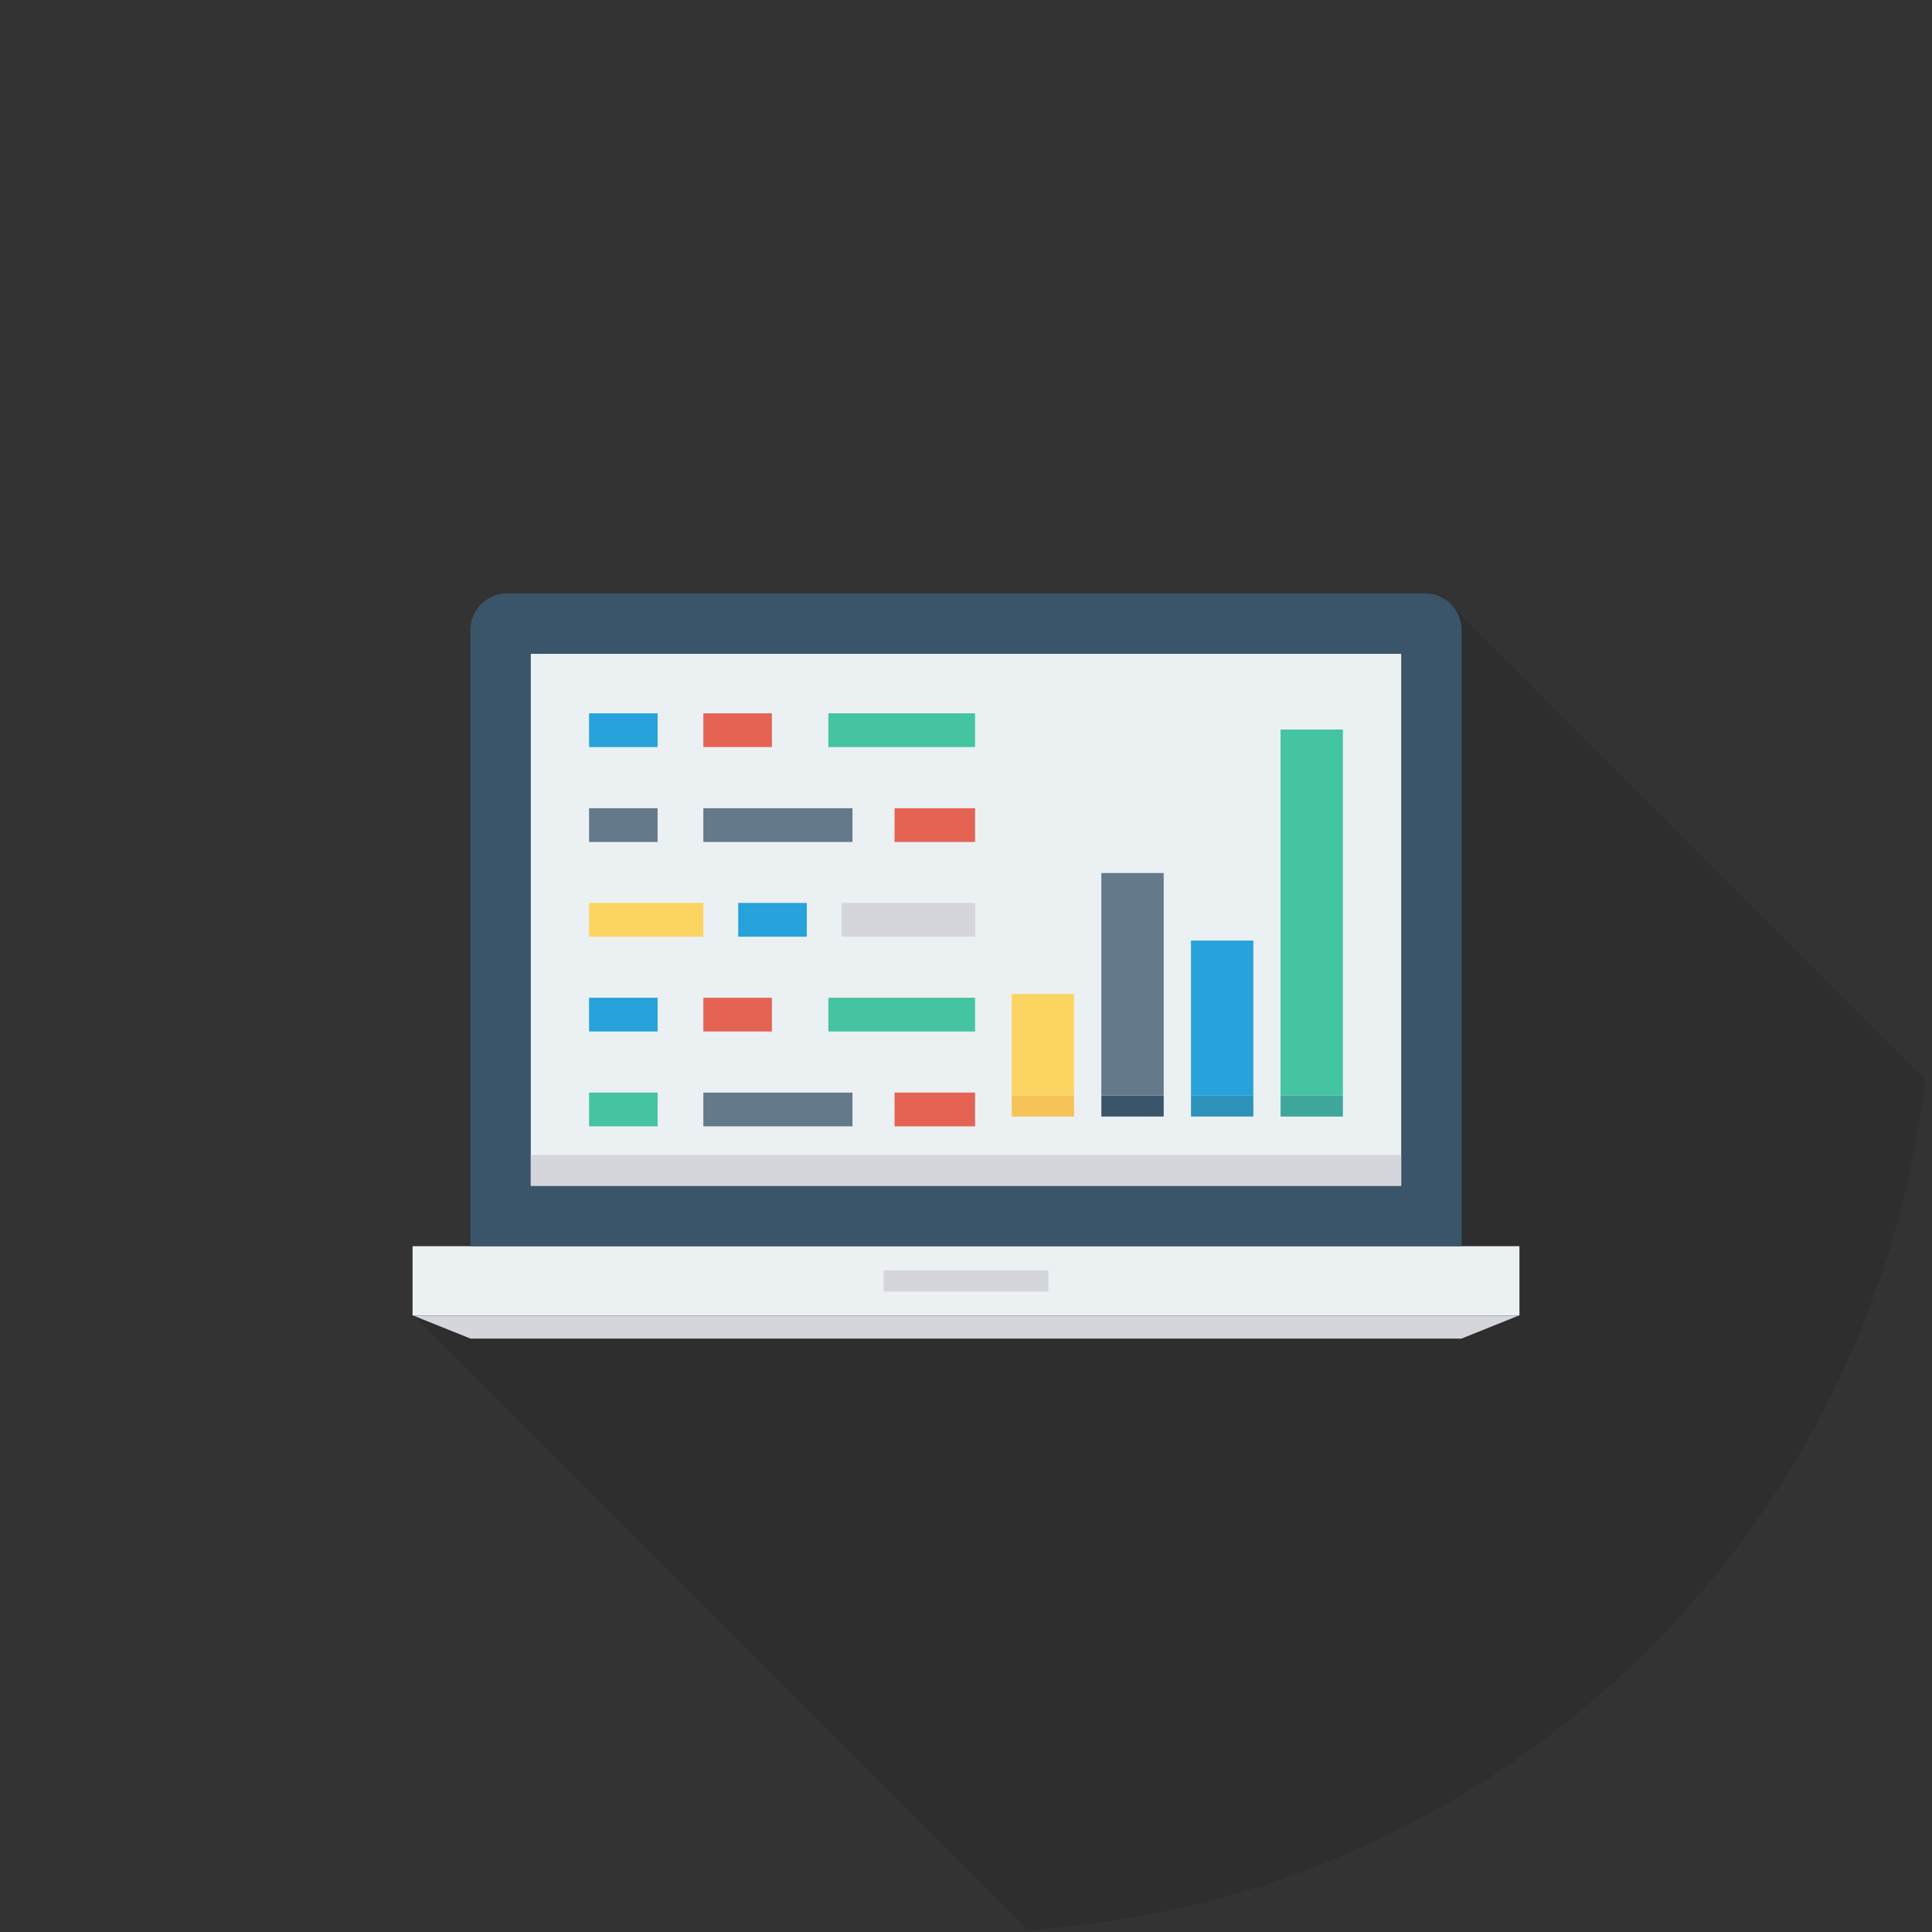 <?xml version="1.0" encoding="iso-8859-1"?>
<!-- Generator: Adobe Illustrator 19.0.0, SVG Export Plug-In . SVG Version: 6.00 Build 0)  -->
<svg version="1.1" id="Capa_1" xmlns="http://www.w3.org/2000/svg" xmlns:xlink="http://www.w3.org/1999/xlink" x="0px" y="0px"
	 viewBox="0 0 491.52 491.52" style="enable-background:new 0 0 491.52 491.52;" xml:space="preserve">
<rect x="0" y="0" width="491.52" height="491.52" fill="#333333" stroke="none"/>
<circle style="fill:transparent" cx="245.76" cy="245.76" r="245.76"/>
<path style="opacity:0.1;enable-background:new    ;" d="M368.64,153.334c-1.638-1.485-3.738-2.355-6.093-2.355H128.973
	c-5.12,0-9.267,4.148-9.267,9.318V317.02H104.96v17.664l156.299,156.299c118.928-7.409,214.888-99.364,228.534-216.496
	L369.562,154.255L368.64,153.334z"/>
<rect x="104.96" y="317.041" style="fill:#EBF0F3;" width="281.6" height="17.638"/>
<polygon style="fill:#D5D6DB;" points="386.397,334.69 105.123,334.69 119.689,340.546 371.831,340.546 "/>
<path style="fill:#3A556A;" d="M362.524,150.974H128.997c-5.146,0-9.317,4.171-9.317,9.317V317.04h252.16V160.291
	C371.84,155.146,367.669,150.974,362.524,150.974z"/>
<rect x="135.04" y="166.339" style="fill:#EBF0F3;" width="221.44" height="135.347"/>
<rect x="135.04" y="293.837" style="fill:#D5D6DB;" width="221.44" height="7.818"/>
<rect x="257.382" y="252.877" style="fill:#FCD462;" width="15.862" height="25.856"/>
<rect x="257.382" y="278.733" style="fill:#F6C358;" width="15.862" height="5.325"/>
<rect x="280.192" y="278.733" style="fill:#3A556A;" width="15.862" height="5.325"/>
<rect x="280.192" y="222.106" style="fill:#64798A;" width="15.862" height="56.627"/>
<rect x="303.002" y="278.733" style="fill:#2D93BA;" width="15.862" height="5.325"/>
<rect x="303.002" y="239.288" style="fill:#27A2DB;" width="15.862" height="39.455"/>
<rect x="325.786" y="185.6" style="fill:#44C4A1;" width="15.862" height="93.133"/>
<rect x="325.786" y="278.733" style="fill:#3EA69B;" width="15.862" height="5.325"/>
<rect x="149.862" y="181.473" style="fill:#27A2DB;" width="17.439" height="8.586"/>
<rect x="178.939" y="181.473" style="fill:#E56353;" width="17.439" height="8.586"/>
<rect x="210.739" y="181.473" style="fill:#44C4A1;" width="37.325" height="8.586"/>
<rect x="149.862" y="253.834" style="fill:#27A2DB;" width="17.439" height="8.586"/>
<rect x="178.939" y="253.834" style="fill:#E56353;" width="17.439" height="8.586"/>
<rect x="210.739" y="253.834" style="fill:#44C4A1;" width="37.325" height="8.586"/>
<rect x="149.862" y="229.714" style="fill:#FCD462;" width="29.066" height="8.586"/>
<rect x="187.812" y="229.714" style="fill:#27A2DB;" width="17.439" height="8.586"/>
<rect x="214.129" y="229.714" style="fill:#D5D6DB;" width="33.961" height="8.586"/>
<g>
	<rect x="149.862" y="205.619" style="fill:#64798A;" width="17.439" height="8.586"/>
	<rect x="178.939" y="205.619" style="fill:#64798A;" width="37.939" height="8.586"/>
</g>
<rect x="227.584" y="205.619" style="fill:#E56353;" width="20.48" height="8.586"/>
<rect x="149.862" y="277.965" style="fill:#44C4A1;" width="17.439" height="8.586"/>
<rect x="178.939" y="277.965" style="fill:#64798A;" width="37.939" height="8.586"/>
<rect x="227.584" y="277.965" style="fill:#E56353;" width="20.48" height="8.586"/>
<rect x="224.814" y="323.174" style="fill:#D5D6DB;" width="41.897" height="5.407"/>
<g>
</g>
<g>
</g>
<g>
</g>
<g>
</g>
<g>
</g>
<g>
</g>
<g>
</g>
<g>
</g>
<g>
</g>
<g>
</g>
<g>
</g>
<g>
</g>
<g>
</g>
<g>
</g>
<g>
</g>
</svg>
